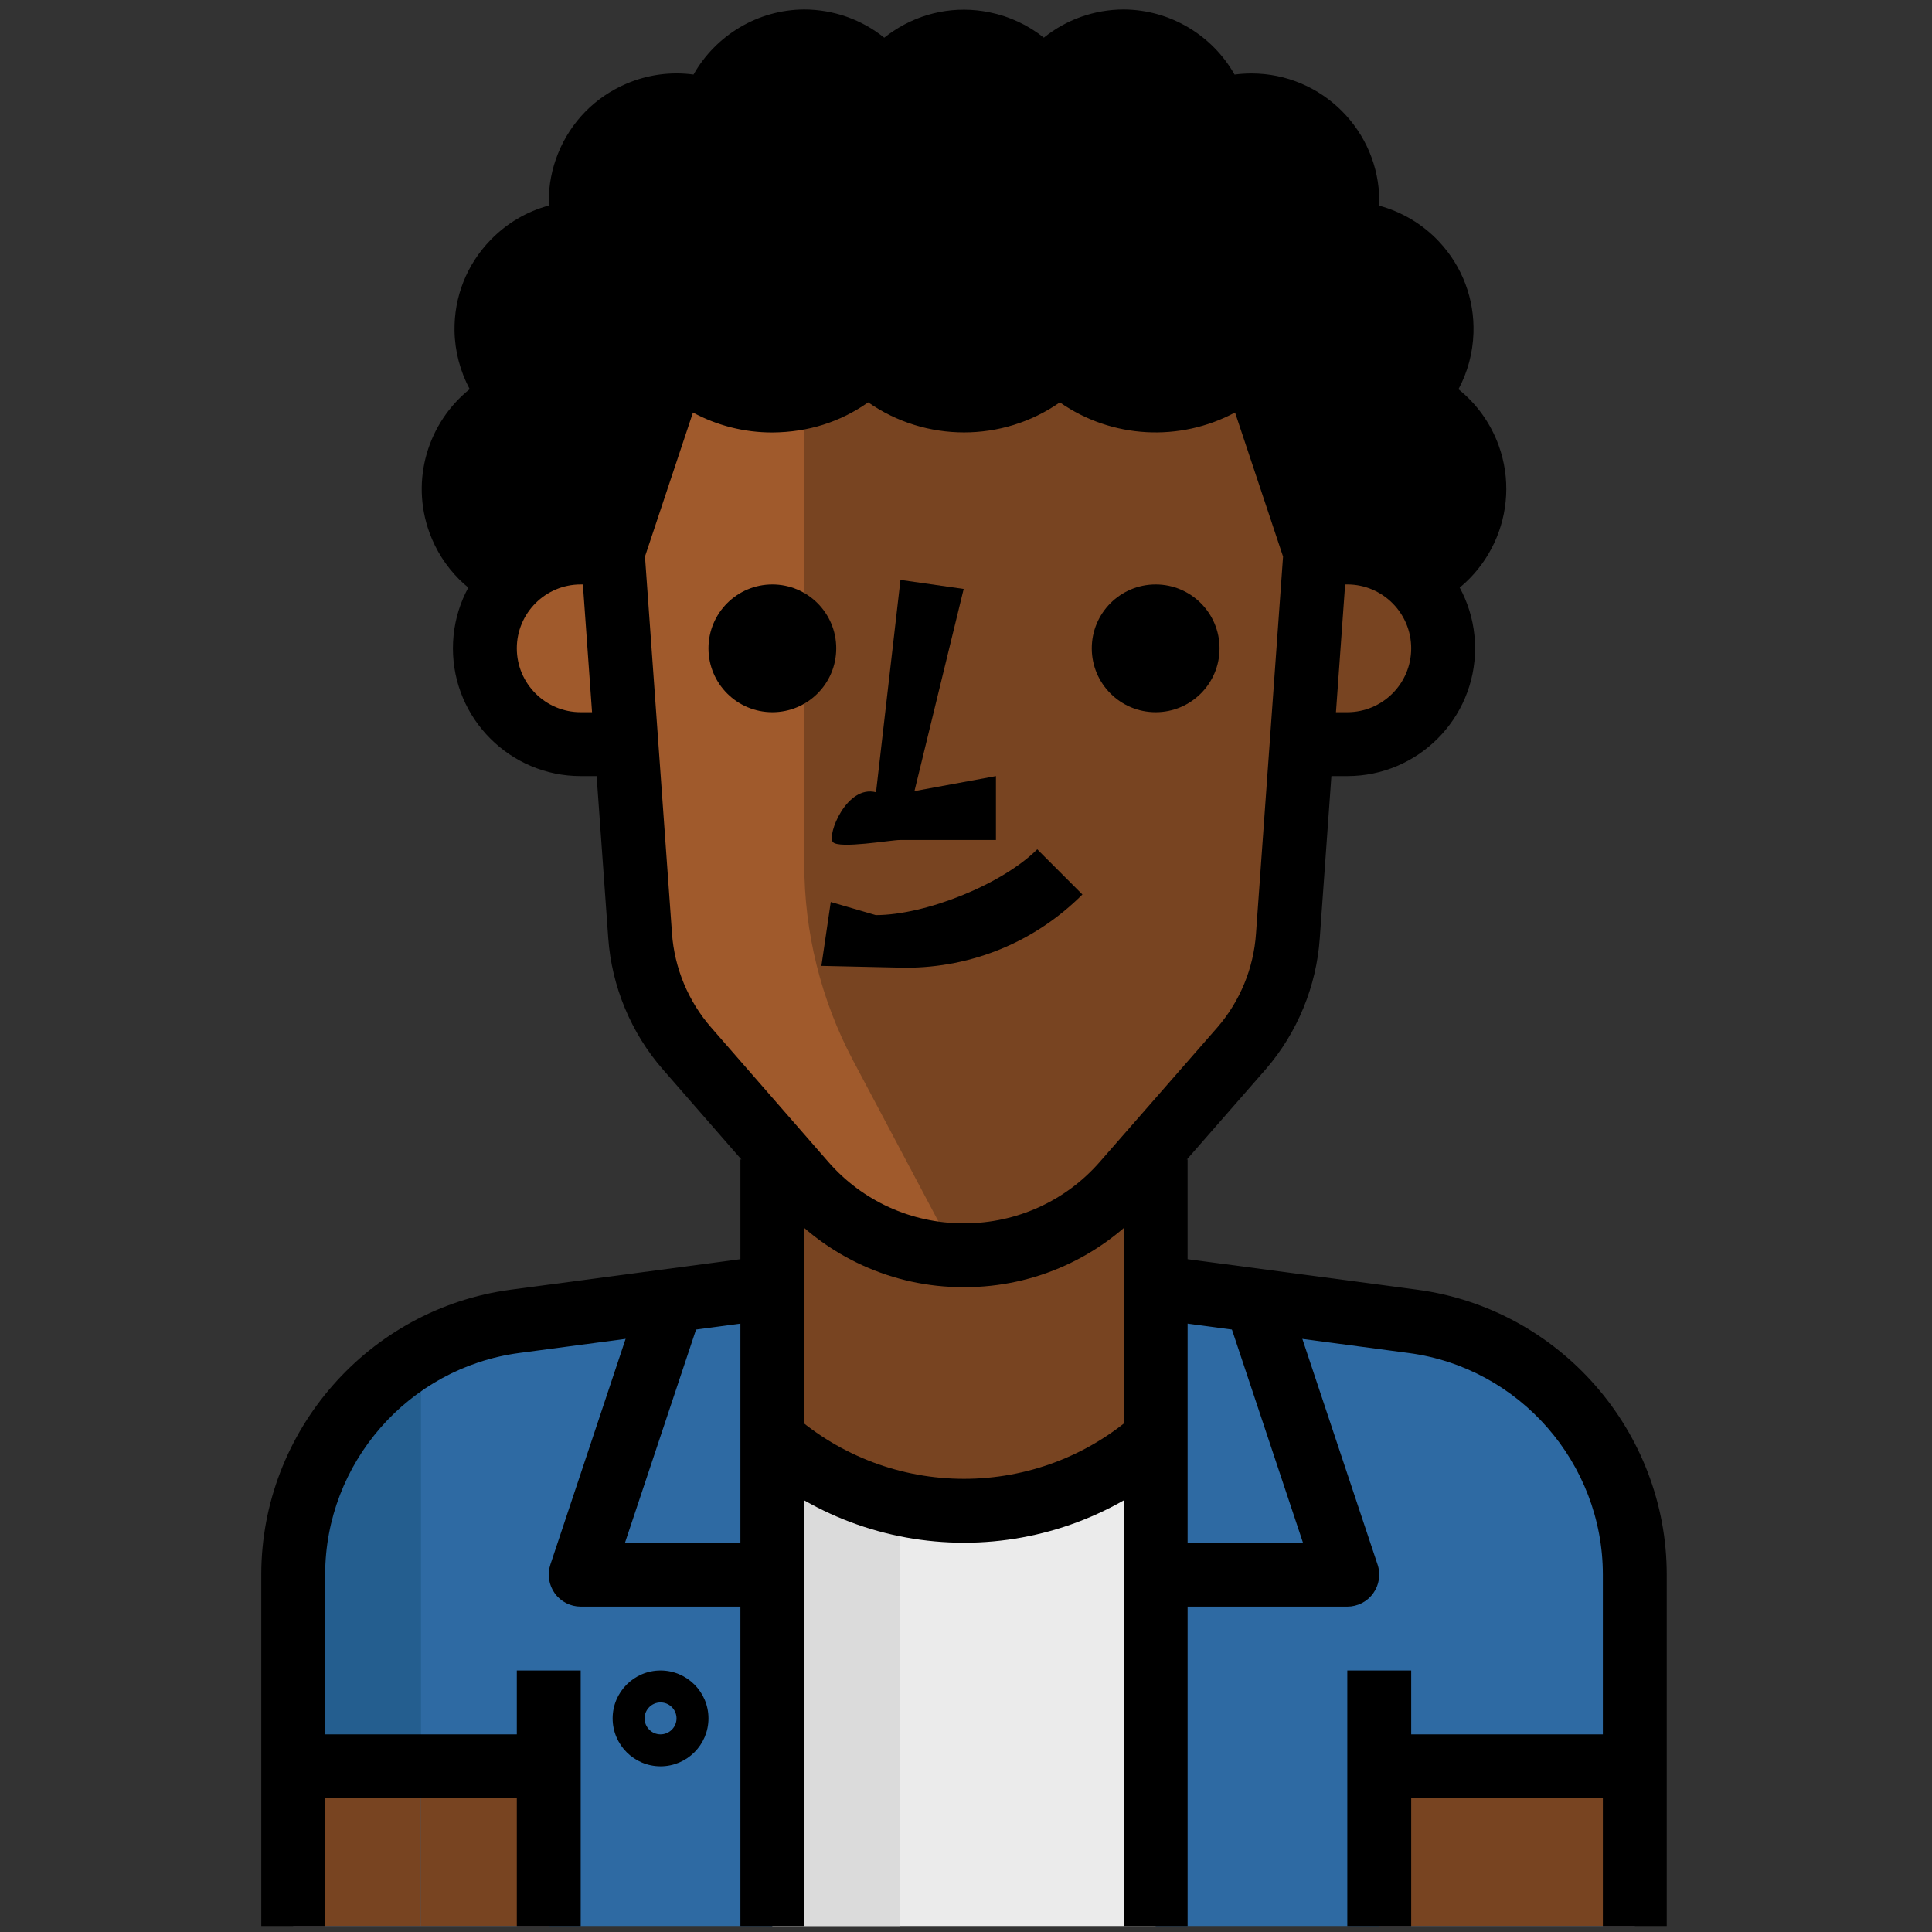 <?xml version="1.0" encoding="UTF-8"?>
<svg xmlns="http://www.w3.org/2000/svg" width="32" height="32" viewBox="0 0 32 32">
  <rect x="0" y="0" width="32" height="32" fill="#333333" stroke="none"/>
  <g transform="translate(.095 29.917) scale(.062)">
    <path fill="#2e6aa3" d="M136.02-129.536c-33.902 4.53-59.22 33.46-59.22 67.67V32h128v-170.667z"></path>
    <path fill="#245e8f" d="M76.8-62.55V31.32h34.133V-121.6C89.83-109.414 76.826-86.912 76.8-62.55z"></path>
    <path fill="#2e6aa3" d="M435.2-61.867c0-34.21-25.318-63.138-59.22-67.67l-68.78-9.13V32h128z"></path>
    <path fill="#ebebeb" d="M204.8-98.22V32h102.4V-98.22c-29.286 25.73-73.114 25.73-102.4 0z"></path>
    <path fill="#784421" d="M307.2-181.333H204.8v83.115c29.286 25.728 73.114 25.728 102.4 0z"></path>
    <path fill="#dbdbdb" d="M238.933-80.896c-12.62-2.748-24.354-8.62-34.133-17.067V32h34.133z"></path>
    <path fill="#784421" d="M307.2-134.06v-47.274H204.8v47.275c30.908 20.993 71.492 20.993 102.4 0z"></path>
    <path fill="#784421" d="M110.933-10.667h34.133V32h-34.133z"></path>
    <path fill="#784421" d="M76.8-10.667h34.133V32H76.8z"></path>
    <g fill="#784421">
      <path d="M366.933-10.667H435.2V32h-68.267z"></path>
      <path d="M358.4-334.933h-17.067v51.2H358.4c14.14 0 25.6-11.46 25.6-25.6s-11.46-25.6-25.6-25.6z"></path>
    </g>
    <path fill="#a05a2c" d="M153.6-334.933c-14.14 0-25.6 11.46-25.6 25.6s11.46 25.6 25.6 25.6h17.067v-51.2z"></path>
    <path fill="#784421" d="M332.8-386.133c-14.123 14.14-37.026 14.157-51.166.034l-.034-.033c-14.123 14.14-37.026 14.157-51.166.034l-.034-.033c-14.123 14.14-37.026 14.157-51.166.034l-.034-.033-17.067 51.2 7.34 102.4c.784 11.136 5.187 21.717 12.543 30.123l31.317 35.925C224.093-154.18 239.66-147.14 256-147.2c16.34.06 31.906-6.98 42.667-19.285l31.488-36.01c7.28-8.406 11.622-18.945 12.373-30.038l7.34-102.4z"></path>
    <path fill="#a05a2c" d="M213.333-251.733V-376.66c-12.254 3.062-25.207-.54-34.133-9.473l-17.067 51.2 7.34 102.4c.784 11.136 5.187 21.717 12.543 30.123l31.317 35.925c10.29 11.776 24.994 18.756 40.62 19.285l-27.65-52.14c-8.532-16.144-12.987-34.132-12.97-52.393z"></path>
    <path d="M392.533-352c-.068-10.795-6.895-20.378-17.067-23.98 10.325-9.66 10.863-25.864 1.203-36.18-4.746-5.07-11.333-7.987-18.27-8.107h-1.622c1.04-2.722 1.587-5.615 1.62-8.533-.016-14.14-11.485-25.59-25.625-25.574-3.268 0-6.502.63-9.532 1.852-2.994-11.127-13.055-18.876-24.575-18.944-8.593.017-16.606 4.343-21.333 11.52-7.817-11.785-23.706-15.002-35.482-7.185-2.85 1.893-5.29 4.334-7.185 7.184-4.727-7.177-12.74-11.503-21.333-11.52-11.52.068-21.58 7.817-24.576 18.944-13.116-5.282-28.032 1.075-33.306 14.19-1.22 3.03-1.852 6.264-1.852 9.533.034 2.92.58 5.812 1.62 8.534H153.6c-14.14.24-25.404 11.887-25.173 26.018.12 6.938 3.038 13.525 8.107 18.27-13.244 4.95-19.968 19.703-15.01 32.947 2.594 6.937 8.073 12.415 15.01 15.01 4.634-4.344 10.718-6.802 17.067-6.913h8.534l17.067-51.2c14.124 14.14 37.027 14.157 51.167.034l.034-.033c14.124 14.14 37.027 14.157 51.167.034l.034-.033c14.124 14.14 37.027 14.157 51.167.034l.034-.033 17.068 51.2h8.533c6.35.11 12.434 2.57 17.068 6.912 10.17-3.602 16.997-13.185 17.065-23.98z"></path>
    <path d="M213.333-471.467c-11.52.068-21.58 7.817-24.576 18.944-13.116-5.282-28.032 1.075-33.306 14.19-1.22 3.03-1.85 6.264-1.85 9.533.033 2.918.58 5.81 1.62 8.533h-1.62c-14.14.24-25.404 11.887-25.173 26.018.12 6.94 3.038 13.526 8.107 18.27-13.244 4.95-19.968 19.704-15.01 32.948 2.594 6.938 8.073 12.416 15.01 15.01 4.634-4.343 10.718-6.8 17.067-6.912h8.534l17.067-51.2c8.756 8.747 21.386 12.39 33.452 9.643-.503-29.73 6.58-59.094 20.565-85.334-4.83-6.06-12.135-9.6-19.884-9.643z"></path>
    <path d="M264.533-258.133h-25.6c-2.475 0-16.338 2.43-17.96.56-1.62-1.868 3.662-15.367 11.523-13.31l6.53-56.728 16.887 2.414-13.15 54.003 21.77-4.006v17.067z"></path>
    <path d="M240.384-224l-22.482-.5 2.503-17.068 12.018 3.505c13.286-.01 33.74-8.184 43.144-17.58l12.066 12.076c-12.62 12.612-29.397 19.558-47.25 19.567z"></path>
    <path d="M358.4-275.2h-8.533v-17.067h8.533c9.412 0 17.067-7.654 17.067-17.067 0-9.412-7.654-17.067-17.067-17.067h-8.533v-17.068h8.533c18.825 0 34.133 15.31 34.133 34.133 0 18.824-15.308 34.135-34.133 34.135z"></path>
    <path d="M162.133-275.2H153.6c-18.825 0-34.133-15.31-34.133-34.133 0-18.824 15.31-34.133 34.133-34.133h8.533v17.066H153.6c-9.412 0-17.067 7.654-17.067 17.067 0 9.412 7.654 17.067 17.067 17.067h8.533z"></path>
    <path d="M133.623-319.83c-9.523-3.455-16.973-10.905-20.437-20.436-5.12-14.097-.34-29.414 10.76-38.306-2.533-4.753-3.958-10.086-4.052-15.53-.154-9.115 3.26-17.75 9.6-24.295 4.352-4.497 9.72-7.646 15.607-9.233-.025-.358-.033-.717-.033-1.075 0-4.47.836-8.747 2.466-12.8 3.405-8.465 9.9-15.095 18.287-18.67 5.734-2.45 11.904-3.252 17.92-2.442 5.922-10.462 17.126-17.315 29.542-17.383 7.945.017 15.445 2.73 21.41 7.535.785-.623 1.596-1.22 2.44-1.775 7.604-5.043 16.71-6.827 25.644-5.01 5.402 1.093 10.36 3.423 14.55 6.776 5.955-4.804 13.44-7.51 21.332-7.526 12.476.068 23.697 6.92 29.62 17.39 1.484-.195 2.986-.298 4.496-.298h.026c18.807 0 34.116 15.292 34.142 34.1-.01.41-.017.81-.034 1.22 6.093 1.654 11.657 4.974 15.99 9.6 6.23 6.655 9.5 15.342 9.2 24.456-.18 5.325-1.562 10.428-4.01 14.985 4.83 3.866 8.566 9.02 10.734 14.985 6.417 17.698-2.748 37.316-20.446 43.733l-5.82-16.042c8.84-3.21 13.423-13.022 10.214-21.87-1.724-4.763-5.46-8.492-10.223-10.215-2.782-1.015-4.847-3.405-5.444-6.306-.597-2.91.358-5.914 2.526-7.945 3.336-3.115 5.247-7.34 5.4-11.895.155-4.557-1.484-8.9-4.598-12.228-3.14-3.355-7.586-5.326-12.177-5.403h-1.476c-2.808 0-5.437-1.382-7.024-3.695-1.604-2.313-1.954-5.265-.94-7.885.684-1.783 1.034-3.67 1.06-5.58-.01-9.302-7.664-16.948-17.068-16.948h-.017c-2.184 0-4.325.417-6.356 1.236-2.27.913-4.804.81-6.99-.282-2.184-1.093-3.796-3.063-4.436-5.42-1.98-7.39-8.72-12.586-16.384-12.628-5.683.01-11 2.884-14.157 7.68-1.58 2.39-4.24 3.84-7.108 3.84h-.018c-2.86 0-5.53-1.434-7.108-3.814-2.526-3.797-6.374-6.39-10.846-7.296-4.454-.887-9.02-.01-12.817 2.5-1.91 1.27-3.523 2.884-4.795 4.796-1.58 2.38-4.25 3.814-7.108 3.814h-.017c-2.867 0-5.538-1.45-7.108-3.84-3.157-4.796-8.474-7.663-14.225-7.68-7.595.043-14.327 5.24-16.316 12.63-.64 2.354-2.252 4.325-4.436 5.418-2.185 1.084-4.727 1.186-6.997.282-4.233-1.698-8.866-1.655-13.065.128-4.19 1.783-7.44 5.103-9.14 9.335-.81 2.02-1.228 4.163-1.228 6.348.017 1.818.375 3.695 1.058 5.478 1.007 2.62.65 5.572-.94 7.885-1.586 2.314-4.223 3.696-7.03 3.696H153.6c-4.42.077-8.67 1.92-11.844 5.197-3.166 3.277-4.873 7.595-4.796 12.15.077 4.6 2.048 9.038 5.402 12.178 2.167 2.023 3.123 5.036 2.526 7.946-.597 2.91-2.662 5.3-5.444 6.306-4.284 1.553-7.706 4.685-9.643 8.815-1.928 4.13-2.132 8.764-.58 13.047 1.733 4.77 5.454 8.49 10.224 10.223z"></path>
    <circle cx="204.8" cy="-309.333" r="17.067"></circle>
    <circle cx="307.2" cy="-309.333" r="17.067"></circle>
    <path d="M256.196-138.667h-.46c-18.68 0-36.49-8.08-48.83-22.204l-31.325-35.935c-8.515-9.737-13.712-22.22-14.625-35.132l-7.34-102.39c-.076-1.12.06-2.245.42-3.312l17.066-51.2c.94-2.806 3.26-4.923 6.136-5.605 2.867-.69 5.905.18 7.996 2.27 10.83 10.812 28.365 10.786 39.125 0 1.604-1.596 3.772-2.492 6.042-2.492 2.26 0 4.436.896 6.032 2.5 10.812 10.803 28.348 10.795 39.134 0 1.81-1.8 4.284-2.714 6.878-2.458 1.988.196 3.83 1.084 5.214 2.492h.01c10.785 10.786 28.313 10.752 39.1-.026 2.08-2.09 5.11-2.97 7.995-2.27 2.884.684 5.197 2.8 6.135 5.607l17.067 51.2c.358 1.067.503 2.193.418 3.31l-7.34 102.4c-.87 12.827-5.99 25.277-14.42 35.013l-31.514 36.053c-12.357 14.1-30.166 22.18-48.914 22.18zm-.222-17.066h.17c13.876 0 27-5.956 36.097-16.367l31.49-36.02c5.998-6.928 9.66-15.81 10.273-24.993l7.228-100.736-12.825-38.484c-14.703 7.893-32.913 7.006-46.805-2.705-15.317 10.702-35.874 10.693-51.2 0-7.45 5.232-15.974 7.97-25.61 8.04-7.525 0-14.762-1.844-21.204-5.326l-12.817 38.468 7.218 100.702c.65 9.233 4.37 18.15 10.462 25.114l31.326 35.934c9.08 10.42 22.204 16.375 36.028 16.375h.17z"></path>
    <path d="M85.333 32H68.267v-93.867c0-38.315 28.638-71.04 66.628-76.126l61.372-8.15V-172.8h17.067v34.133c0 4.275-3.166 7.893-7.407 8.457l-68.78 9.13c-29.54 3.952-51.813 29.407-51.813 59.214V32z"></path>
    <path d="M443.733 32h-17.067v-93.867c0-29.807-22.272-55.262-51.823-59.204l-68.77-9.132c-4.24-.572-7.407-4.19-7.407-8.465V-172.8h17.067v26.658l61.363 8.15c38 5.076 66.637 37.81 66.637 76.125z"></path>
    <path d="M256-70.4c-20.932 0-41.114-7.603-56.832-21.41l11.255-12.817c12.612 11.068 28.79 17.16 45.577 17.16 16.786 0 32.964-6.092 45.568-17.16l11.264 12.817C297.114-78.003 276.932-70.4 256-70.4z"></path>
    <path d="M136.533-36.267H153.6V32h-17.067z"></path>
    <path d="M76.8-19.2h68.267v17.067H76.8z"></path>
    <path d="M358.4-36.267h17.067V32H358.4z"></path>
    <path d="M366.933-19.2H435.2v17.067h-68.267z"></path>
    <path d="M196.267-138.667h17.067V32h-17.067z"></path>
    <path d="M298.667-138.667h17.067V32h-17.067z"></path>
    <path d="M204.8-53.333h-51.2c-2.74 0-5.316-1.314-6.92-3.54-1.605-2.228-2.04-5.095-1.18-7.69l25.6-76.8 16.19 5.402-21.854 65.56H204.8z"></path>
    <path d="M358.4-53.333h-51.2V-70.4h39.356l-21.854-65.57 16.18-5.402 25.6 76.8c.878 2.603.434 5.47-1.17 7.69-1.596 2.235-4.173 3.55-6.912 3.55z"></path>
    <path d="M174.933-10.667c-7.057 0-12.8-5.743-12.8-12.8s5.743-12.8 12.8-12.8 12.8 5.743 12.8 12.8-5.743 12.8-12.8 12.8zm0-17.066c-2.355 0-4.267 1.92-4.267 4.267 0 2.347 1.91 4.267 4.267 4.267 2.355 0 4.267-1.92 4.267-4.266 0-2.347-1.91-4.267-4.267-4.267z"></path>
  </g>
</svg>
